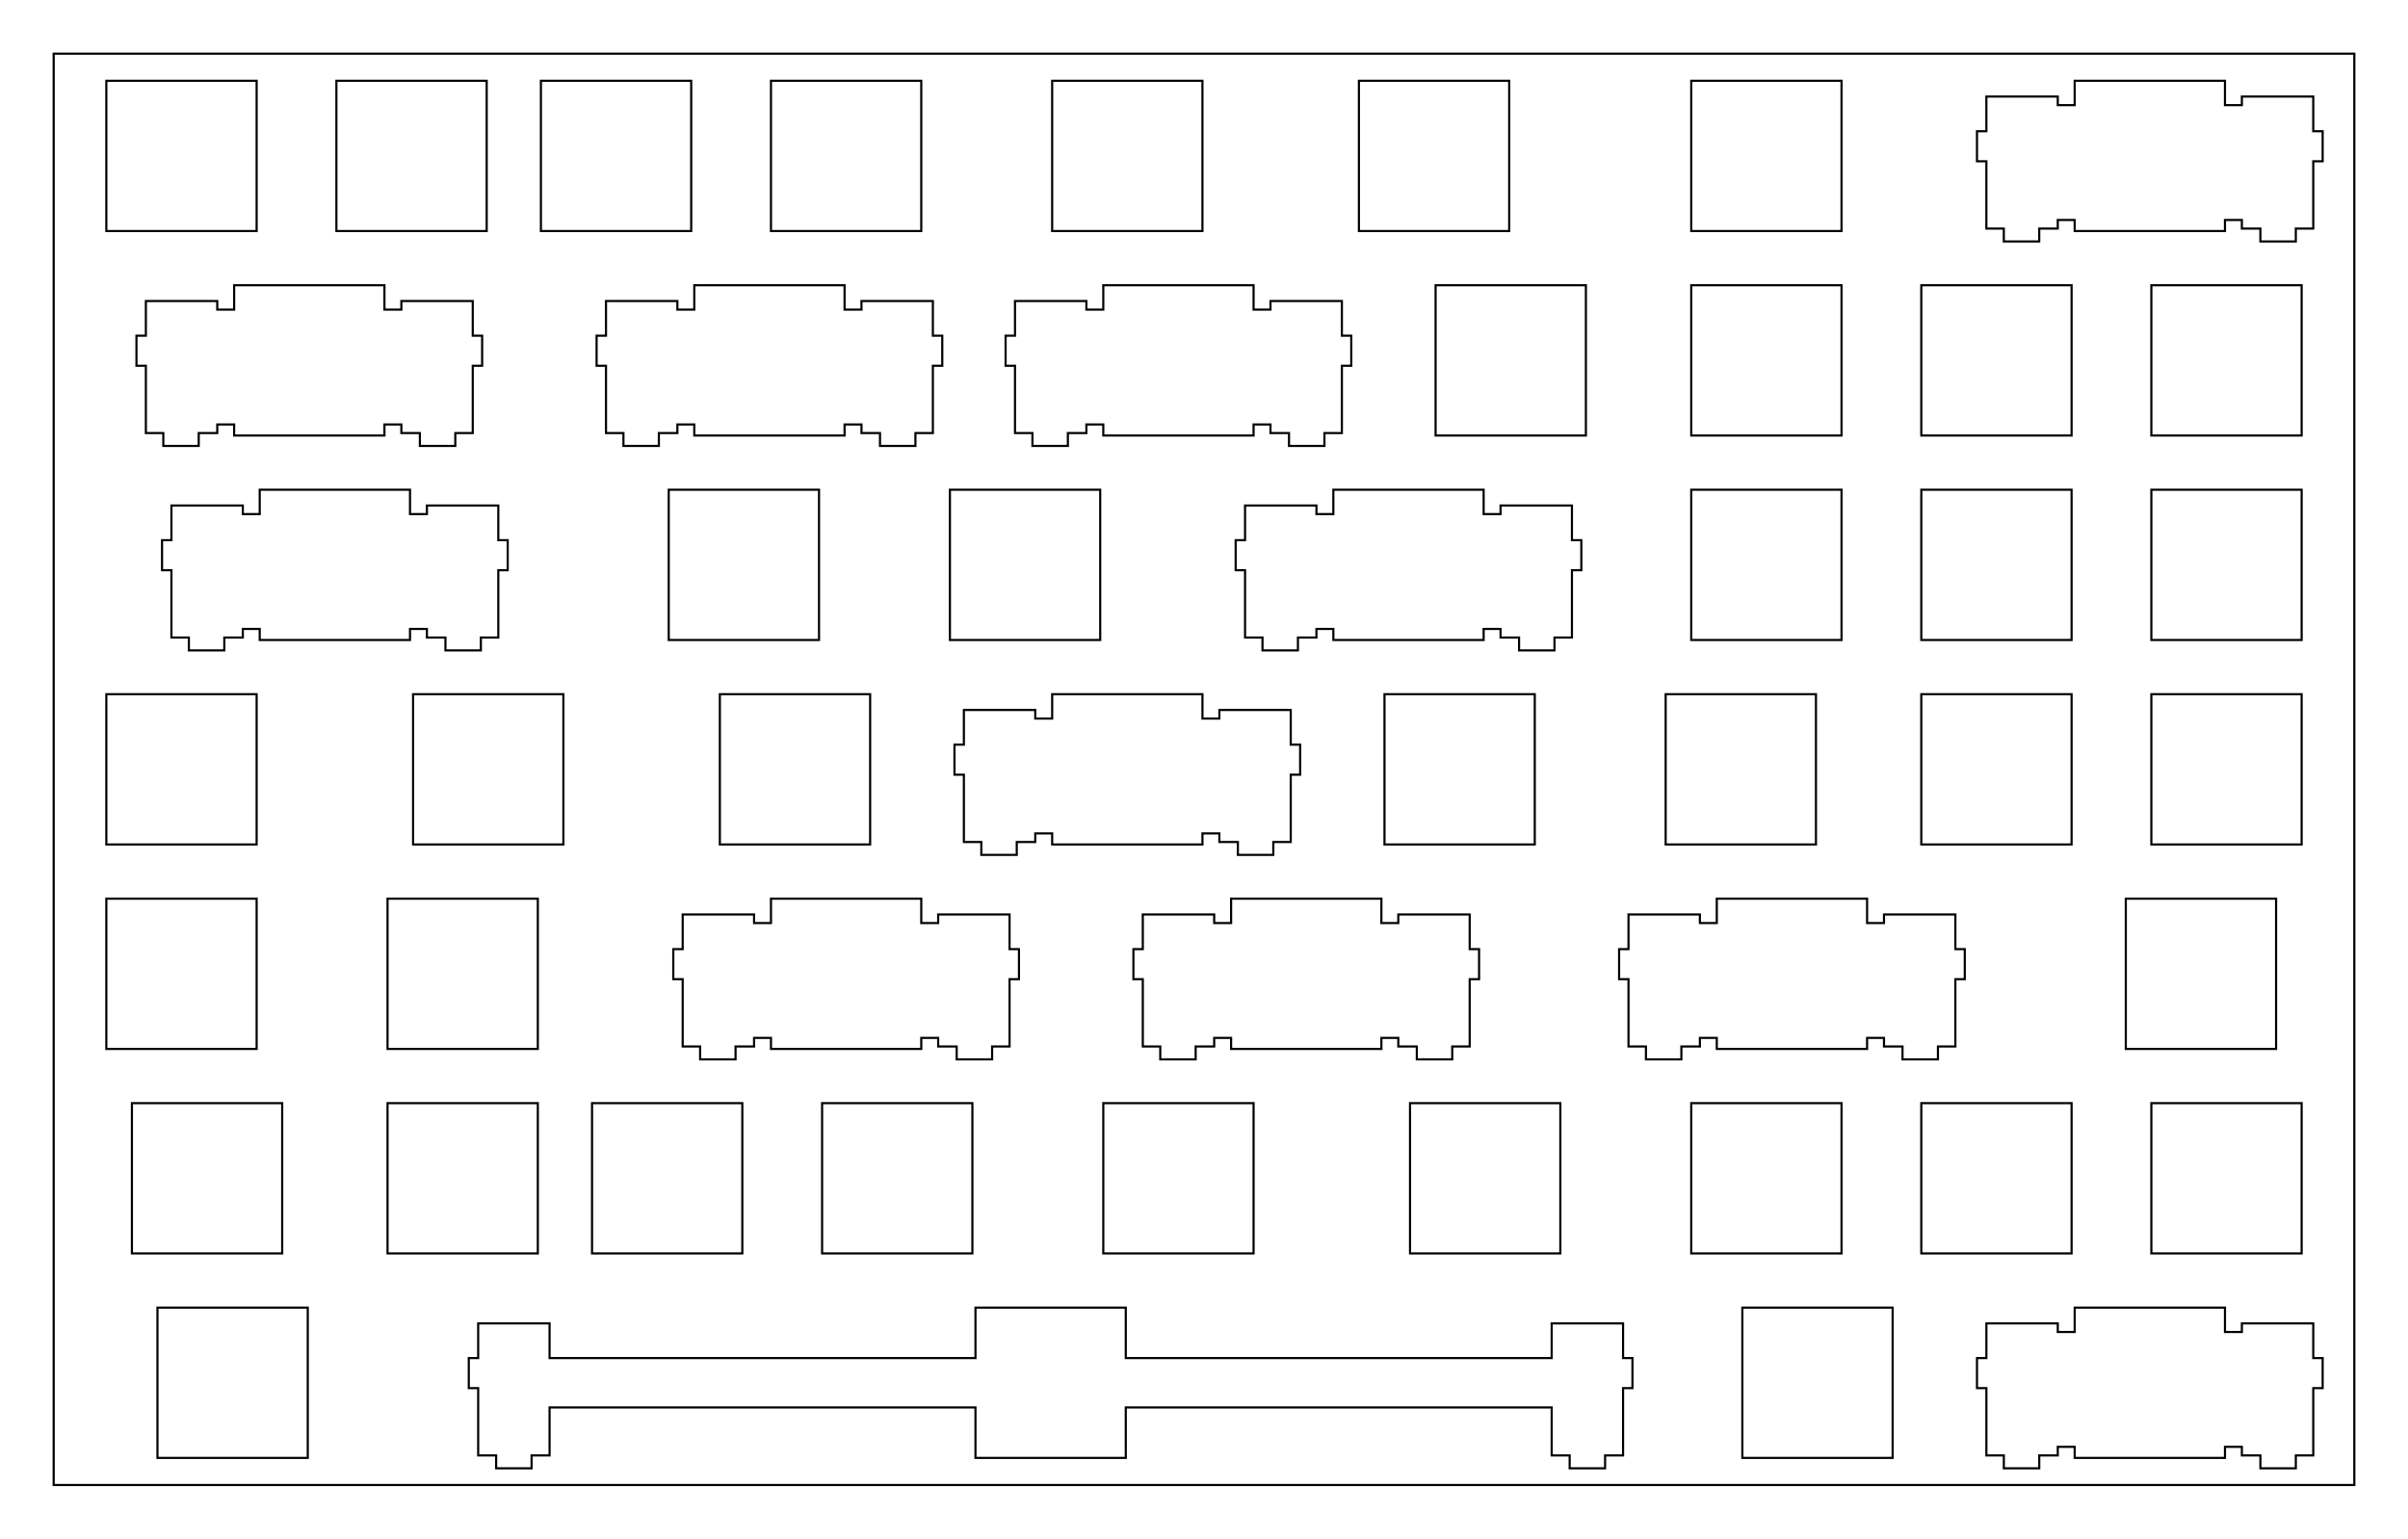 <?xml version="1.0"?>
<!-- Generated by SVGo -->
<svg width="224.313mm" height="143.350mm"
     viewBox="0.000 0.000 224.313 143.350"
     xmlns="http://www.w3.org/2000/svg" 
     xmlns:xlink="http://www.w3.org/1999/xlink">
<polygon points="219.313,5.000 219.313,138.350 5.000,138.350 5.000,5.000" style="fill:none;stroke-width:0.2;stroke:black"/>
<polygon points="9.906,21.525 9.906,7.525 23.906,7.525 23.906,21.525" style="fill:none;stroke-width:0.2;stroke:black"/>
<polygon points="9.906,78.675 9.906,64.675 23.906,64.675 23.906,78.675" style="fill:none;stroke-width:0.2;stroke:black"/>
<polygon points="9.906,97.725 9.906,83.725 23.906,83.725 23.906,97.725" style="fill:none;stroke-width:0.2;stroke:black"/>
<polygon points="12.288,116.775 12.288,102.775 26.288,102.775 26.288,116.775" style="fill:none;stroke-width:0.2;stroke:black"/>
<polygon points="14.669,135.825 14.669,121.825 28.669,121.825 28.669,135.825" style="fill:none;stroke-width:0.2;stroke:black"/>
<polygon points="44.038,34.075 44.038,40.345 42.413,40.345 42.413,41.545 39.112,41.545 39.112,40.345 37.388,40.345 37.388,39.545 35.812,39.545 35.812,40.575 21.812,40.575 21.812,39.545 20.238,39.545 20.238,40.345 18.512,40.345 18.512,41.545 15.213,41.545 15.213,40.345 13.588,40.345 13.588,34.075 12.712,34.075 12.712,31.275 13.588,31.275 13.588,28.045 20.238,28.045 20.238,28.845 21.812,28.845 21.812,26.575 35.812,26.575 35.812,28.845 37.388,28.845 37.388,28.045 44.038,28.045 44.038,31.275 44.913,31.275 44.913,34.075" style="fill:none;stroke-width:0.2;stroke:black"/>
<polygon points="31.337,21.525 31.337,7.525 45.337,7.525 45.337,21.525" style="fill:none;stroke-width:0.2;stroke:black"/>
<polygon points="46.419,53.125 46.419,59.395 44.794,59.395 44.794,60.595 41.494,60.595 41.494,59.395 39.769,59.395 39.769,58.595 38.194,58.595 38.194,59.625 24.194,59.625 24.194,58.595 22.619,58.595 22.619,59.395 20.894,59.395 20.894,60.595 17.594,60.595 17.594,59.395 15.969,59.395 15.969,53.125 15.094,53.125 15.094,50.325 15.969,50.325 15.969,47.095 22.619,47.095 22.619,47.895 24.194,47.895 24.194,45.625 38.194,45.625 38.194,47.895 39.769,47.895 39.769,47.095 46.419,47.095 46.419,50.325 47.294,50.325 47.294,53.125" style="fill:none;stroke-width:0.2;stroke:black"/>
<polygon points="36.100,97.725 36.100,83.725 50.100,83.725 50.100,97.725" style="fill:none;stroke-width:0.2;stroke:black"/>
<polygon points="36.100,116.775 36.100,102.775 50.100,102.775 50.100,116.775" style="fill:none;stroke-width:0.2;stroke:black"/>
<polygon points="38.481,78.675 38.481,64.675 52.481,64.675 52.481,78.675" style="fill:none;stroke-width:0.2;stroke:black"/>
<polygon points="50.388,21.525 50.388,7.525 64.388,7.525 64.388,21.525" style="fill:none;stroke-width:0.2;stroke:black"/>
<polygon points="55.150,116.775 55.150,102.775 69.150,102.775 69.150,116.775" style="fill:none;stroke-width:0.2;stroke:black"/>
<polygon points="62.294,59.625 62.294,45.625 76.294,45.625 76.294,59.625" style="fill:none;stroke-width:0.2;stroke:black"/>
<polygon points="67.056,78.675 67.056,64.675 81.056,64.675 81.056,78.675" style="fill:none;stroke-width:0.2;stroke:black"/>
<polygon points="71.819,21.525 71.819,7.525 85.819,7.525 85.819,21.525" style="fill:none;stroke-width:0.2;stroke:black"/>
<polygon points="86.900,34.075 86.900,40.345 85.275,40.345 85.275,41.545 81.975,41.545 81.975,40.345 80.250,40.345 80.250,39.545 78.675,39.545 78.675,40.575 64.675,40.575 64.675,39.545 63.100,39.545 63.100,40.345 61.375,40.345 61.375,41.545 58.075,41.545 58.075,40.345 56.450,40.345 56.450,34.075 55.575,34.075 55.575,31.275 56.450,31.275 56.450,28.045 63.100,28.045 63.100,28.845 64.675,28.845 64.675,26.575 78.675,26.575 78.675,28.845 80.250,28.845 80.250,28.045 86.900,28.045 86.900,31.275 87.775,31.275 87.775,34.075" style="fill:none;stroke-width:0.2;stroke:black"/>
<polygon points="76.581,116.775 76.581,102.775 90.581,102.775 90.581,116.775" style="fill:none;stroke-width:0.2;stroke:black"/>
<polygon points="94.044,91.225 94.044,97.495 92.419,97.495 92.419,98.695 89.119,98.695 89.119,97.495 87.394,97.495 87.394,96.695 85.819,96.695 85.819,97.725 71.819,97.725 71.819,96.695 70.244,96.695 70.244,97.495 68.519,97.495 68.519,98.695 65.219,98.695 65.219,97.495 63.594,97.495 63.594,91.225 62.719,91.225 62.719,88.425 63.594,88.425 63.594,85.195 70.244,85.195 70.244,85.995 71.819,85.995 71.819,83.725 85.819,83.725 85.819,85.995 87.394,85.995 87.394,85.195 94.044,85.195 94.044,88.425 94.919,88.425 94.919,91.225" style="fill:none;stroke-width:0.2;stroke:black"/>
<polygon points="88.488,59.625 88.488,45.625 102.488,45.625 102.488,59.625" style="fill:none;stroke-width:0.2;stroke:black"/>
<polygon points="98.012,21.525 98.012,7.525 112.012,7.525 112.012,21.525" style="fill:none;stroke-width:0.2;stroke:black"/>
<polygon points="102.775,116.775 102.775,102.775 116.775,102.775 116.775,116.775" style="fill:none;stroke-width:0.2;stroke:black"/>
<polygon points="120.237,72.175 120.237,78.445 118.612,78.445 118.612,79.645 115.312,79.645 115.312,78.445 113.588,78.445 113.588,77.645 112.013,77.645 112.013,78.675 98.013,78.675 98.013,77.645 96.438,77.645 96.438,78.445 94.713,78.445 94.713,79.645 91.413,79.645 91.413,78.445 89.788,78.445 89.788,72.175 88.912,72.175 88.912,69.375 89.788,69.375 89.788,66.145 96.438,66.145 96.438,66.945 98.013,66.945 98.013,64.675 112.013,64.675 112.013,66.945 113.588,66.945 113.588,66.145 120.237,66.145 120.237,69.375 121.113,69.375 121.113,72.175" style="fill:none;stroke-width:0.2;stroke:black"/>
<polygon points="125.000,34.075 125.000,40.345 123.375,40.345 123.375,41.545 120.075,41.545 120.075,40.345 118.350,40.345 118.350,39.545 116.775,39.545 116.775,40.575 102.775,40.575 102.775,39.545 101.200,39.545 101.200,40.345 99.475,40.345 99.475,41.545 96.175,41.545 96.175,40.345 94.550,40.345 94.550,34.075 93.675,34.075 93.675,31.275 94.550,31.275 94.550,28.045 101.200,28.045 101.200,28.845 102.775,28.845 102.775,26.575 116.775,26.575 116.775,28.845 118.350,28.845 118.350,28.045 125.000,28.045 125.000,31.275 125.875,31.275 125.875,34.075" style="fill:none;stroke-width:0.2;stroke:black"/>
<polygon points="136.906,91.225 136.906,97.495 135.281,97.495 135.281,98.695 131.981,98.695 131.981,97.495 130.256,97.495 130.256,96.695 128.681,96.695 128.681,97.725 114.681,97.725 114.681,96.695 113.106,96.695 113.106,97.495 111.381,97.495 111.381,98.695 108.081,98.695 108.081,97.495 106.456,97.495 106.456,91.225 105.581,91.225 105.581,88.425 106.456,88.425 106.456,85.195 113.106,85.195 113.106,85.995 114.681,85.995 114.681,83.725 128.681,83.725 128.681,85.995 130.256,85.995 130.256,85.195 136.906,85.195 136.906,88.425 137.781,88.425 137.781,91.225" style="fill:none;stroke-width:0.2;stroke:black"/>
<polygon points="126.587,21.525 126.587,7.525 140.587,7.525 140.587,21.525" style="fill:none;stroke-width:0.2;stroke:black"/>
<polygon points="128.969,78.675 128.969,64.675 142.969,64.675 142.969,78.675" style="fill:none;stroke-width:0.2;stroke:black"/>
<polygon points="131.350,116.775 131.350,102.775 145.350,102.775 145.350,116.775" style="fill:none;stroke-width:0.2;stroke:black"/>
<polygon points="146.431,53.125 146.431,59.395 144.806,59.395 144.806,60.595 141.506,60.595 141.506,59.395 139.781,59.395 139.781,58.595 138.206,58.595 138.206,59.625 124.206,59.625 124.206,58.595 122.631,58.595 122.631,59.395 120.906,59.395 120.906,60.595 117.606,60.595 117.606,59.395 115.981,59.395 115.981,53.125 115.106,53.125 115.106,50.325 115.981,50.325 115.981,47.095 122.631,47.095 122.631,47.895 124.206,47.895 124.206,45.625 138.206,45.625 138.206,47.895 139.781,47.895 139.781,47.095 146.431,47.095 146.431,50.325 147.306,50.325 147.306,53.125" style="fill:none;stroke-width:0.2;stroke:black"/>
<polygon points="133.731,40.575 133.731,26.575 147.731,26.575 147.731,40.575" style="fill:none;stroke-width:0.2;stroke:black"/>
<polygon points="151.194,129.325 151.194,135.595 149.519,135.595 149.519,136.795 146.219,136.795 146.219,135.595 144.544,135.595 144.544,131.125 104.869,131.125 104.869,135.825 90.869,135.825 90.869,131.125 51.194,131.125 51.194,135.595 49.519,135.595 49.519,136.795 46.219,136.795 46.219,135.595 44.544,135.595 44.544,129.325 43.669,129.325 43.669,126.525 44.544,126.525 44.544,123.295 51.194,123.295 51.194,126.525 90.869,126.525 90.869,121.825 104.869,121.825 104.869,126.525 144.544,126.525 144.544,123.295 151.194,123.295 151.194,126.525 152.069,126.525 152.069,129.325" style="fill:none;stroke-width:0.2;stroke:black"/>
<polygon points="155.162,78.675 155.162,64.675 169.162,64.675 169.162,78.675" style="fill:none;stroke-width:0.2;stroke:black"/>
<polygon points="157.544,21.525 157.544,7.525 171.544,7.525 171.544,21.525" style="fill:none;stroke-width:0.2;stroke:black"/>
<polygon points="157.544,40.575 157.544,26.575 171.544,26.575 171.544,40.575" style="fill:none;stroke-width:0.2;stroke:black"/>
<polygon points="157.544,59.625 157.544,45.625 171.544,45.625 171.544,59.625" style="fill:none;stroke-width:0.2;stroke:black"/>
<polygon points="157.544,116.775 157.544,102.775 171.544,102.775 171.544,116.775" style="fill:none;stroke-width:0.2;stroke:black"/>
<polygon points="162.306,135.825 162.306,121.825 176.306,121.825 176.306,135.825" style="fill:none;stroke-width:0.2;stroke:black"/>
<polygon points="182.150,91.225 182.150,97.495 180.525,97.495 180.525,98.695 177.225,98.695 177.225,97.495 175.500,97.495 175.500,96.695 173.925,96.695 173.925,97.725 159.925,97.725 159.925,96.695 158.350,96.695 158.350,97.495 156.625,97.495 156.625,98.695 153.325,98.695 153.325,97.495 151.700,97.495 151.700,91.225 150.825,91.225 150.825,88.425 151.700,88.425 151.700,85.195 158.350,85.195 158.350,85.995 159.925,85.995 159.925,83.725 173.925,83.725 173.925,85.995 175.500,85.995 175.500,85.195 182.150,85.195 182.150,88.425 183.025,88.425 183.025,91.225" style="fill:none;stroke-width:0.2;stroke:black"/>
<polygon points="178.975,78.675 178.975,64.675 192.975,64.675 192.975,78.675" style="fill:none;stroke-width:0.2;stroke:black"/>
<polygon points="178.975,40.575 178.975,26.575 192.975,26.575 192.975,40.575" style="fill:none;stroke-width:0.2;stroke:black"/>
<polygon points="178.975,59.625 178.975,45.625 192.975,45.625 192.975,59.625" style="fill:none;stroke-width:0.2;stroke:black"/>
<polygon points="178.975,116.775 178.975,102.775 192.975,102.775 192.975,116.775" style="fill:none;stroke-width:0.2;stroke:black"/>
<polygon points="198.025,97.725 198.025,83.725 212.025,83.725 212.025,97.725" style="fill:none;stroke-width:0.2;stroke:black"/>
<polygon points="200.406,78.675 200.406,64.675 214.406,64.675 214.406,78.675" style="fill:none;stroke-width:0.2;stroke:black"/>
<polygon points="200.406,40.575 200.406,26.575 214.406,26.575 214.406,40.575" style="fill:none;stroke-width:0.2;stroke:black"/>
<polygon points="200.406,59.625 200.406,45.625 214.406,45.625 214.406,59.625" style="fill:none;stroke-width:0.2;stroke:black"/>
<polygon points="200.406,116.775 200.406,102.775 214.406,102.775 214.406,116.775" style="fill:none;stroke-width:0.2;stroke:black"/>
<polygon points="215.487,15.025 215.487,21.295 213.862,21.295 213.862,22.495 210.562,22.495 210.562,21.295 208.837,21.295 208.837,20.495 207.262,20.495 207.262,21.525 193.262,21.525 193.262,20.495 191.688,20.495 191.688,21.295 189.962,21.295 189.962,22.495 186.662,22.495 186.662,21.295 185.037,21.295 185.037,15.025 184.162,15.025 184.162,12.225 185.037,12.225 185.037,8.995 191.688,8.995 191.688,9.795 193.262,9.795 193.262,7.525 207.262,7.525 207.262,9.795 208.837,9.795 208.837,8.995 215.487,8.995 215.487,12.225 216.362,12.225 216.362,15.025" style="fill:none;stroke-width:0.2;stroke:black"/>
<polygon points="215.488,129.325 215.488,135.595 213.863,135.595 213.863,136.795 210.563,136.795 210.563,135.595 208.838,135.595 208.838,134.795 207.263,134.795 207.263,135.825 193.263,135.825 193.263,134.795 191.688,134.795 191.688,135.595 189.963,135.595 189.963,136.795 186.663,136.795 186.663,135.595 185.038,135.595 185.038,129.325 184.163,129.325 184.163,126.525 185.038,126.525 185.038,123.295 191.688,123.295 191.688,124.095 193.263,124.095 193.263,121.825 207.263,121.825 207.263,124.095 208.838,124.095 208.838,123.295 215.488,123.295 215.488,126.525 216.363,126.525 216.363,129.325" style="fill:none;stroke-width:0.2;stroke:black"/>
</svg>
